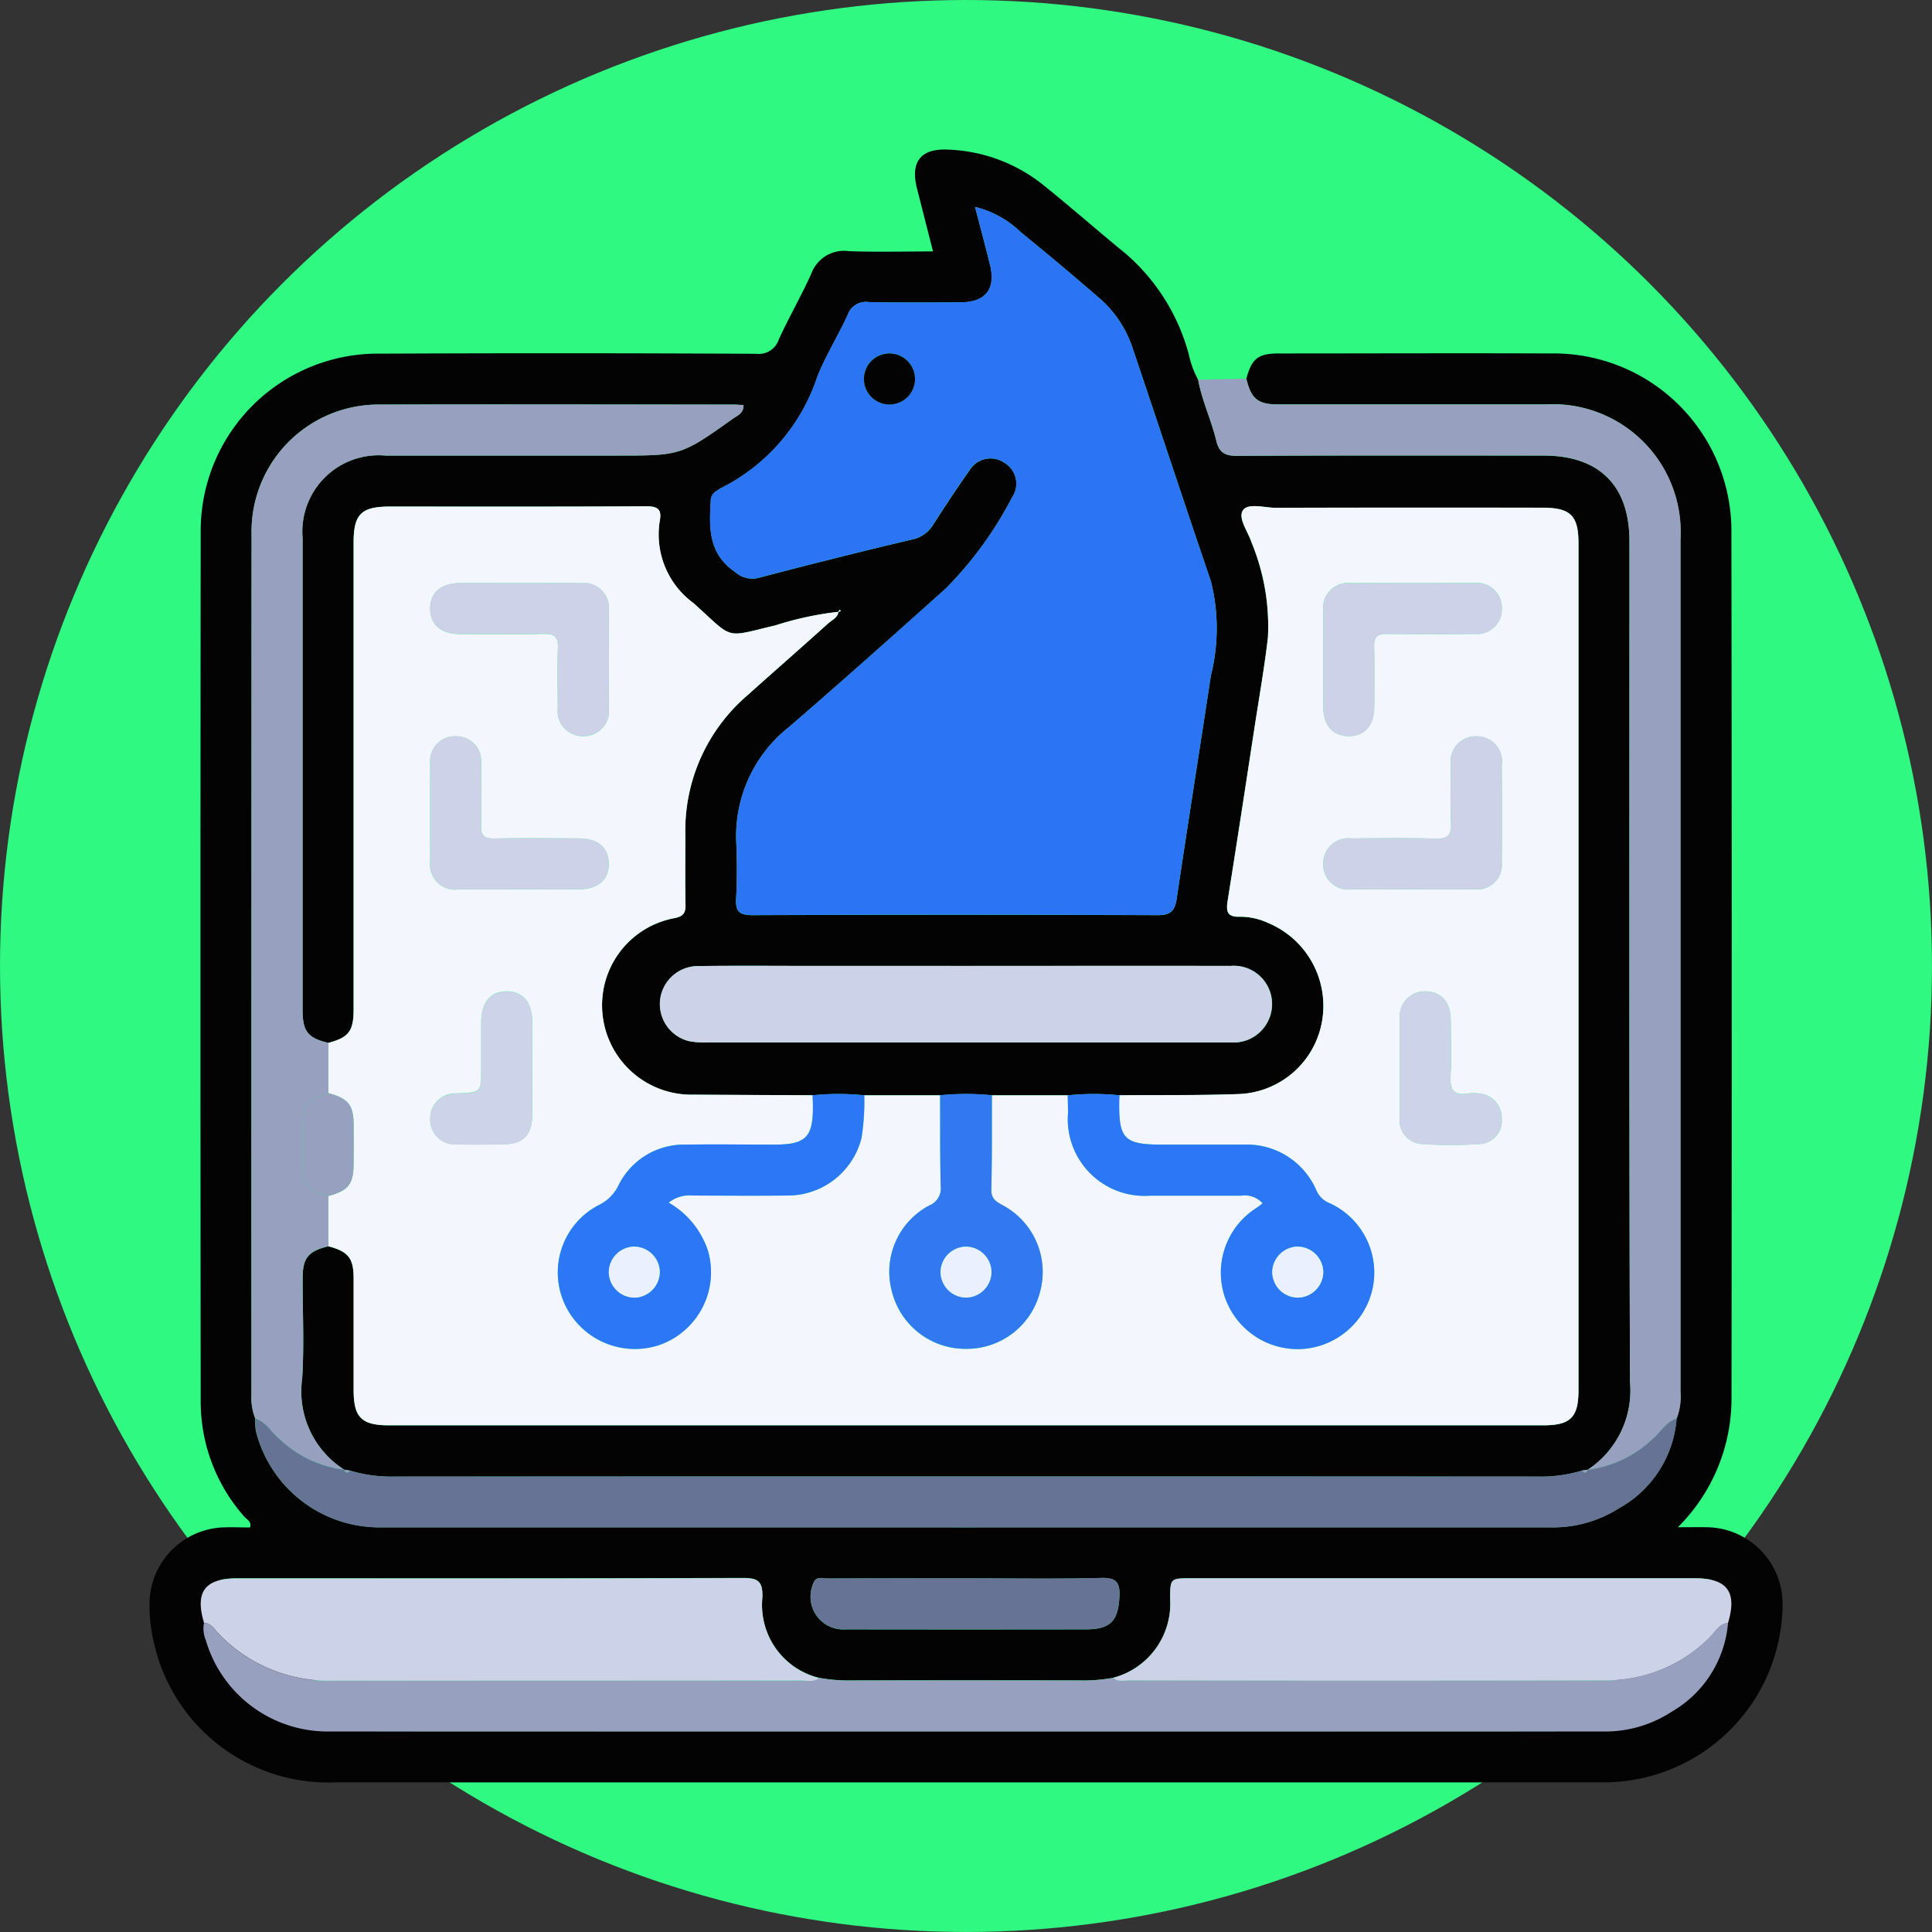 <svg xmlns="http://www.w3.org/2000/svg" width="90.997" height="90.997" viewBox="0 0 90.997 90.997">
  <rect x="0" y="0" width="90.997" height="90.997" fill="#333333" stroke="none"/>
  <g id="Grupo_85683" data-name="Grupo 85683" transform="translate(-0.278 -0.277)">
    <circle id="Elipse_5411" data-name="Elipse 5411" cx="45.498" cy="45.498" r="45.498" transform="translate(0.278 0.277)" fill="#2ff980"/>
    <g id="Grupo_85812" data-name="Grupo 85812" transform="translate(-353.384 455.707)">
      <path id="Trazado_127177" data-name="Trazado 127177" d="M412.364-437.594c.254-.945.555-1.188,1.525-1.188,4.281,0,8.562-.019,12.843,0a8.366,8.366,0,0,1,8.479,8.474q.03,20.355.005,40.711a8.556,8.556,0,0,1-2.527,6.1c.549,0,.956-.008,1.362,0a3.61,3.61,0,0,1,3.569,3.68,8.429,8.429,0,0,1-8.1,8.329c-.225.008-.45.009-.676.009q-29.7,0-59.408,0A8.415,8.415,0,0,1,360.925-378a7.568,7.568,0,0,1-.22-2.008,3.618,3.618,0,0,1,3.387-3.478c.447-.024.9,0,1.345,0,.089-.281-.144-.368-.259-.5a8.168,8.168,0,0,1-2.063-5.422q-.022-20.505,0-41.011a8.343,8.343,0,0,1,8.443-8.354q8.862-.041,17.724.007a.992.992,0,0,0,1.063-.677c.475-1.045,1.057-2.042,1.526-3.09a1.643,1.643,0,0,1,1.768-1.068c1.295.049,2.593.013,3.968.013l-.755-2.967c-.319-1.256.177-1.89,1.469-1.828a7.6,7.6,0,0,1,4.492,1.677c1.307,1.05,2.565,2.16,3.865,3.22a9.527,9.527,0,0,1,2.979,4.759,4.372,4.372,0,0,0,.437,1.184c.182.988.621,1.9.854,2.869.138.572.419.719.991.716,4.807-.025,9.614-.014,14.421-.014,2.627,0,4.049,1.414,4.049,4.03,0,13.2-.02,26.392.025,39.588a4.478,4.478,0,0,1-1.994,4.155l.016,0-.278.036a6.735,6.735,0,0,1-2.065.282q-26.951-.013-53.9,0a6.73,6.73,0,0,1-2.065-.282l-.279-.036.016,0a4.368,4.368,0,0,1-1.989-4.3c.1-1.571.017-3.153.022-4.73,0-.955.266-1.271,1.213-1.5.945.255,1.186.556,1.188,1.526,0,1.753,0,3.505,0,5.258,0,1.276.375,1.649,1.655,1.649h54.379c1.278,0,1.654-.375,1.654-1.651q0-19.943,0-39.887c0-1.314-.371-1.681-1.709-1.681q-6.272,0-12.543.005c-.537,0-1.3-.25-1.552.12s.239,1,.409,1.517a10.354,10.354,0,0,1,.768,4.471c-.165,1.415-.412,2.82-.629,4.229-.417,2.718-.831,5.438-1.265,8.153-.082.51-.041.8.589.77a3.12,3.12,0,0,1,1.309.292,4.231,4.231,0,0,1,2.569,4.477,4.141,4.141,0,0,1-3.936,3.583c-1.875.068-3.753.043-5.63.058a11.9,11.9,0,0,0-2.433,0l-3.572,0a12.248,12.248,0,0,0-2.441,0l-3.572,0a11.9,11.9,0,0,0-2.433,0l-5.622-.028a4.208,4.208,0,0,1-4.267-3.725,4.171,4.171,0,0,1,3.394-4.593c.412-.086.517-.246.508-.638-.024-1.1,0-2.2-.009-3.3a8.387,8.387,0,0,1,2.925-6.556c1.267-1.133,2.545-2.253,3.809-3.39.176-.158.435-.257.478-.538l.122-.045-.075-.06-.049.1a15.332,15.332,0,0,0-2.98.643c-2.449.573-1.91.688-3.841-1.046a4.006,4.006,0,0,1-1.591-3.91c.094-.53-.12-.659-.645-.656-4.026.023-8.053.012-12.079.013-1.335,0-1.7.358-1.7,1.677q0,10.992,0,21.984c0,1.047-.22,1.336-1.189,1.6-.973-.234-1.213-.539-1.214-1.574q0-11.112,0-22.224a3.594,3.594,0,0,1,3.906-3.866q5.443,0,10.886,0c3.03,0,3.031,0,5.488-1.745.209-.148.5-.25.488-.634-.177-.008-.345-.023-.513-.023-5.53,0-11.061-.013-16.591,0a5.981,5.981,0,0,0-6.065,6.112q-.014,20.272-.007,40.544a2.65,2.65,0,0,0,.181,1.1,3.292,3.292,0,0,0,.03.589,6,6,0,0,0,5.892,4.534q27.553.005,55.105,0a5.774,5.774,0,0,0,3.2-.9,5.282,5.282,0,0,0,2.716-4.229,2.864,2.864,0,0,0,.18-1.25q0-20.075,0-40.149a6.021,6.021,0,0,0-6.346-6.361q-6.3,0-12.606,0C412.907-436.381,412.589-436.648,412.364-437.594Zm22.688,58.6c.437-1.456-.033-2.1-1.546-2.1H409.771c-.989,0-.989,0-.994.979a3.613,3.613,0,0,1-2.685,3.708,7.821,7.821,0,0,1-1.562.124q-5.367-.009-10.735,0a7.842,7.842,0,0,1-1.562-.124,3.533,3.533,0,0,1-2.664-3.781c.023-.773-.2-.927-.94-.924-7.937.029-15.874.018-23.811.018-1.513,0-1.984.641-1.545,2.095a1.43,1.43,0,0,0,.086.807,5.978,5.978,0,0,0,5.775,4.3q30.027.012,60.053,0a5.711,5.711,0,0,0,3.2-.924A5.339,5.339,0,0,0,435.051-378.993Zm-35.465-66.689c.25.961.489,1.844.708,2.732.278,1.127-.207,1.754-1.36,1.761-1.452.008-2.9.023-4.356-.01a.9.9,0,0,0-.982.589c-.456,1-1.057,1.942-1.451,2.964a9.036,9.036,0,0,1-4.539,5.216c-.067.032-.123.086-.189.123a.534.534,0,0,0-.277.49c-.083,1.267-.1,2.478,1.141,3.323a1.2,1.2,0,0,0,1.129.278q3.586-.946,7.2-1.8a1.5,1.5,0,0,0,1-.692c.552-.864,1.116-1.722,1.711-2.558a1.154,1.154,0,0,1,1.643-.369A1.146,1.146,0,0,1,401.33-432a17.607,17.607,0,0,1-3.122,4.291c-2.44,2.188-4.888,4.368-7.367,6.511a6.537,6.537,0,0,0-2.5,5.446c.036.875.043,1.754-.007,2.628-.035.61.13.8.773.8q9.538-.037,19.076,0c.611,0,.812-.2.9-.772.521-3.507,1.08-7.009,1.611-10.514a9.125,9.125,0,0,0,0-4.444c-1.249-3.667-2.46-7.347-3.7-11.019a5.307,5.307,0,0,0-1.581-2.336q-1.814-1.573-3.679-3.088A4.66,4.66,0,0,0,399.586-445.682Zm-.418,35.747h-7.354c-1.751,0-3.5-.016-5.253.008a1.8,1.8,0,0,0-1.812,1.656,1.8,1.8,0,0,0,1.392,1.885,4.12,4.12,0,0,0,.9.054q10.393,0,20.786,0c1.276,0,2.552,0,3.827,0a1.8,1.8,0,0,0,1.759-1.056,1.8,1.8,0,0,0-1.783-2.546C407.473-409.944,403.32-409.935,399.168-409.936Zm.072,28.847c-2.2,0-4.4,0-6.6.007-.241,0-.56-.142-.682.261a1.54,1.54,0,0,0,1.539,2.134q5.662.009,11.325,0c1.14,0,1.508-.406,1.563-1.527.032-.652-.115-.912-.846-.894C403.441-381.053,401.34-381.088,399.24-381.088Z" transform="translate(0)" fill="#040303"/>
      <path id="Trazado_127178" data-name="Trazado 127178" d="M543.107-361.139a4.479,4.479,0,0,0,1.994-4.155c-.045-13.2-.024-26.392-.025-39.588,0-2.615-1.421-4.029-4.049-4.03-4.807,0-9.614-.011-14.421.014-.573,0-.854-.145-.991-.716-.233-.969-.672-1.881-.854-2.869l2.268-.047c.225.945.544,1.212,1.5,1.213q6.3.005,12.607,0a6.021,6.021,0,0,1,6.346,6.361q0,20.074,0,40.149a2.864,2.864,0,0,1-.18,1.25c-.5.156-.739.633-1.114.944A5.4,5.4,0,0,1,543.107-361.139Z" transform="translate(-114.666 -25.063)" fill="#97a0bf"/>
      <path id="Trazado_127179" data-name="Trazado 127179" d="M412.715-387.625c-.043.281-.3.38-.478.538-1.264,1.137-2.542,2.257-3.809,3.39a8.387,8.387,0,0,0-2.925,6.556c0,1.1-.015,2.2.009,3.3.008.392-.1.552-.508.638a4.171,4.171,0,0,0-3.394,4.593,4.208,4.208,0,0,0,4.266,3.725l5.621.028c0,.175.013.35.014.525.008,1.454-.337,1.8-1.814,1.8-1.4,0-2.8-.016-4.2,0a3.436,3.436,0,0,0-3.153,1.938,1.978,1.978,0,0,1-.913.907,3.572,3.572,0,0,0-1.6,4.69,3.643,3.643,0,0,0,4.478,1.894,3.634,3.634,0,0,0,2.259-4.425,4.085,4.085,0,0,0-1.851-2.27,1.55,1.55,0,0,1,1.126-.335c1.5,0,3,.015,4.5,0a3.584,3.584,0,0,0,3.455-2.708,11.147,11.147,0,0,0,.131-2.014l3.572,0c.005,1.426-.008,2.853.028,4.278a.868.868,0,0,1-.544.919,3.533,3.533,0,0,0-1.764,4.01,3.568,3.568,0,0,0,3.5,2.739,3.563,3.563,0,0,0,3.5-2.738,3.56,3.56,0,0,0-1.759-4.017c-.322-.179-.563-.309-.55-.761.04-1.476.024-2.952.03-4.429l3.572,0c0,.275.013.55.014.826a3.615,3.615,0,0,0,3.872,3.9q2.139,0,4.279,0a1.12,1.12,0,0,1,1.015.362c-.11.083-.186.144-.265.2a3.608,3.608,0,0,0-1.5,4.258,3.627,3.627,0,0,0,3.762,2.39,3.636,3.636,0,0,0,3.2-2.931,3.6,3.6,0,0,0-2.14-3.968,1.124,1.124,0,0,1-.534-.578,3.568,3.568,0,0,0-3.415-2.137h-3.829c-1.813,0-2.067-.261-2.033-2.1,0-.075.007-.15.011-.225,1.877-.016,3.755.01,5.63-.058a4.141,4.141,0,0,0,3.936-3.583,4.232,4.232,0,0,0-2.569-4.477,3.12,3.12,0,0,0-1.309-.292c-.63.026-.671-.26-.589-.77.434-2.716.848-5.435,1.265-8.153.216-1.409.464-2.814.629-4.229a10.353,10.353,0,0,0-.768-4.471c-.171-.515-.651-1.158-.409-1.517s1.015-.119,1.552-.12q6.271-.017,12.543-.005c1.338,0,1.709.368,1.709,1.681q0,19.943,0,39.887c0,1.275-.376,1.651-1.654,1.651H391.535c-1.28,0-1.653-.373-1.655-1.649,0-1.753,0-3.505,0-5.258,0-.97-.243-1.271-1.188-1.526q0-1.182,0-2.364c.944-.255,1.183-.558,1.19-1.524,0-.625.007-1.251,0-1.876-.011-.892-.27-1.2-1.189-1.448v-2.365c.969-.263,1.189-.552,1.189-1.6q0-10.992,0-21.984c0-1.319.363-1.676,1.7-1.677,4.026,0,8.053.01,12.079-.013.524,0,.738.126.645.656a4.006,4.006,0,0,0,1.591,3.91c1.93,1.734,1.392,1.619,3.841,1.046a15.327,15.327,0,0,1,2.98-.643Zm-14.967-1.353c-.95,0-1.9,0-2.851,0-.9.006-1.405.438-1.411,1.19s.5,1.206,1.391,1.21c1.326.007,2.651.019,3.976-.007.484-.009.667.139.65.638-.032.949-.017,1.9-.006,2.851a1.18,1.18,0,0,0,1.2,1.326,1.178,1.178,0,0,0,1.2-1.327q.016-2.288,0-4.577a1.168,1.168,0,0,0-1.295-1.3C399.649-388.989,398.7-388.978,397.748-388.978Zm42.062,0c-.975,0-1.951-.009-2.926,0a1.183,1.183,0,0,0-1.332,1.342q-.015,2.251,0,4.5c0,.849.436,1.343,1.162,1.364.762.022,1.229-.485,1.237-1.364.009-.95.022-1.9-.006-2.851-.014-.466.163-.606.612-.6,1.375.021,2.751.017,4.126,0a1.165,1.165,0,0,0,1.278-1.171,1.172,1.172,0,0,0-1.3-1.225C441.712-388.988,440.761-388.978,439.811-388.978Zm-42.132,14.423c.925,0,1.851,0,2.776,0,.943,0,1.463-.454,1.442-1.235-.02-.75-.521-1.163-1.436-1.166-1.325-.005-2.651-.017-3.976.006-.459.008-.616-.151-.6-.607.025-.975.018-1.951,0-2.926a1.168,1.168,0,0,0-1.168-1.281,1.168,1.168,0,0,0-1.228,1.3q-.018,2.289,0,4.577a1.182,1.182,0,0,0,1.339,1.335C395.778-374.546,396.728-374.555,397.678-374.555Zm42.046,0c.975,0,1.951.01,2.926,0a1.168,1.168,0,0,0,1.307-1.29c.014-1.526.011-3.051,0-4.577a1.18,1.18,0,0,0-1.186-1.339,1.173,1.173,0,0,0-1.212,1.312c-.012.925-.032,1.852.008,2.776.024.553-.141.747-.714.73-1.324-.039-2.651-.02-3.976-.009a1.178,1.178,0,0,0-1.329,1.2,1.178,1.178,0,0,0,1.323,1.2C437.824-374.546,438.775-374.555,439.725-374.555Zm-41.432,8.4c0-.725,0-1.45,0-2.175-.007-.9-.43-1.409-1.181-1.42-.779-.012-1.215.506-1.221,1.455,0,.725,0,1.45,0,2.175,0,1.127,0,1.127-1.143,1.176a1.175,1.175,0,0,0-1.259,1.192,1.162,1.162,0,0,0,1.241,1.207c.725.019,1.45.01,2.175,0,.95-.01,1.377-.428,1.388-1.364C398.3-364.65,398.292-365.4,398.292-366.15Zm40.863-.036c0,.8,0,1.6,0,2.4a1.1,1.1,0,0,0,1.053,1.229,19.057,19.057,0,0,0,2.7,0,1.086,1.086,0,0,0,1.05-1.155,1.157,1.157,0,0,0-1.071-1.222,1.931,1.931,0,0,0-.524,0c-.692.114-.854-.208-.817-.845.05-.872.02-1.75.01-2.624-.009-.837-.456-1.332-1.183-1.341a1.175,1.175,0,0,0-1.215,1.309C439.146-367.686,439.156-366.936,439.156-366.186Z" transform="translate(-19.562 -38.987)" fill="#f3f6fd"/>
      <path id="Trazado_127180" data-name="Trazado 127180" d="M460.887-439.4a4.659,4.659,0,0,1,2.147,1.184q1.863,1.516,3.679,3.088a5.308,5.308,0,0,1,1.582,2.336c1.235,3.672,2.447,7.352,3.7,11.019a9.124,9.124,0,0,1,0,4.444c-.532,3.506-1.09,7.007-1.611,10.514-.085.573-.287.774-.9.772q-9.537-.037-19.076,0c-.644,0-.809-.192-.773-.8.051-.873.043-1.753.007-2.628a6.538,6.538,0,0,1,2.5-5.446c2.479-2.143,4.928-4.322,7.367-6.511a17.606,17.606,0,0,0,3.122-4.291,1.145,1.145,0,0,0-.371-1.635,1.154,1.154,0,0,0-1.643.369c-.594.836-1.158,1.694-1.711,2.558a1.5,1.5,0,0,1-1,.693q-3.607.86-7.2,1.8a1.2,1.2,0,0,1-1.129-.278c-1.24-.846-1.223-2.056-1.141-3.323a.534.534,0,0,1,.277-.49c.065-.036.122-.09.189-.123a9.035,9.035,0,0,0,4.539-5.216c.395-1.022,1-1.963,1.451-2.964a.9.9,0,0,1,.982-.589c1.451.033,2.9.018,4.356.01,1.154-.007,1.638-.634,1.36-1.761C461.377-437.552,461.138-438.435,460.887-439.4Zm-2.829,8.16a1.205,1.205,0,0,0-1.124-1.259,1.2,1.2,0,0,0-1.277,1.1,1.2,1.2,0,0,0,1.159,1.3A1.2,1.2,0,0,0,458.059-431.236Z" transform="translate(-61.301 -6.286)" fill="#2b75f5"/>
      <path id="Trazado_127181" data-name="Trazado 127181" d="M398.132-215.3a7.843,7.843,0,0,0,1.562.124q5.367-.009,10.735,0a7.822,7.822,0,0,0,1.562-.124c.238.209.527.117.792.117q11.188.008,22.377,0a6.862,6.862,0,0,0,4.93-2.027c.259-.253.436-.628.86-.679a5.338,5.338,0,0,1-2.666,4.191,5.711,5.711,0,0,1-3.2.924q-30.027,0-60.053,0a5.978,5.978,0,0,1-5.776-4.3,1.43,1.43,0,0,1-.086-.807c.324,0,.466.274.648.465a7.17,7.17,0,0,0,5.442,2.252q11-.014,22-.008C397.554-215.182,397.868-215.08,398.132-215.3Z" transform="translate(-5.899 -161.103)" fill="#97a0bf"/>
      <path id="Trazado_127182" data-name="Trazado 127182" d="M380.285-378.437q0,1.182,0,2.365c-.945.223-1.208.542-1.215,1.488q-.007.935,0,1.871c.008.947.27,1.265,1.215,1.489q0,1.182,0,2.364c-.948.227-1.21.543-1.213,1.5-.005,1.577.076,3.159-.022,4.73a4.368,4.368,0,0,0,1.989,4.3,5.409,5.409,0,0,1-3.08-1.472c-.375-.311-.609-.787-1.114-.943a2.648,2.648,0,0,1-.181-1.1q0-20.272.007-40.544a5.981,5.981,0,0,1,6.065-6.112c5.53-.016,11.061,0,16.591,0,.168,0,.335.015.513.023.015.385-.279.486-.488.634-2.457,1.747-2.458,1.745-5.488,1.745q-5.443,0-10.886,0a3.594,3.594,0,0,0-3.906,3.866q0,11.112,0,22.224C379.072-378.976,379.312-378.671,380.285-378.437Z" transform="translate(-11.157 -27.874)" fill="#97a0bf"/>
      <path id="Trazado_127183" data-name="Trazado 127183" d="M377.265-249.858c.5.156.74.633,1.114.943a5.41,5.41,0,0,0,3.08,1.472l-.015,0c.076.145.166.182.279.036a6.73,6.73,0,0,0,2.065.282q26.951-.013,53.9,0a6.73,6.73,0,0,0,2.064-.282c.113.147.2.109.278-.035l-.016,0a5.4,5.4,0,0,0,3.081-1.471c.375-.311.609-.788,1.114-.944a5.282,5.282,0,0,1-2.716,4.229,5.773,5.773,0,0,1-3.2.9q-27.553,0-55.105,0a6,6,0,0,1-5.892-4.534A3.3,3.3,0,0,1,377.265-249.858Z" transform="translate(-11.577 -138.76)" fill="#667395"/>
      <path id="Trazado_127184" data-name="Trazado 127184" d="M397.838-220.2c-.265.218-.578.115-.868.116q-11,.009-22,.008a7.17,7.17,0,0,1-5.442-2.252c-.182-.191-.324-.462-.648-.465-.44-1.454.032-2.095,1.545-2.095,7.937,0,15.874.011,23.811-.018.741,0,.963.151.94.924A3.533,3.533,0,0,0,397.838-220.2Z" transform="translate(-5.605 -156.197)" fill="#ccd2e8"/>
      <path id="Trazado_127185" data-name="Trazado 127185" d="M540.425-222.754c-.424.051-.6.426-.86.679a6.863,6.863,0,0,1-4.93,2.027q-11.188.025-22.377,0c-.265,0-.554.093-.792-.117a3.613,3.613,0,0,0,2.685-3.708c0-.979,0-.979.994-.979h23.734C540.392-224.849,540.862-224.209,540.425-222.754Z" transform="translate(-105.374 -156.239)" fill="#ccd2e8"/>
      <path id="Trazado_127186" data-name="Trazado 127186" d="M454.981-320.676c4.152,0,8.3-.008,12.457,0a1.8,1.8,0,0,1,1.783,2.546,1.8,1.8,0,0,1-1.759,1.056c-1.276,0-2.551,0-3.827,0q-10.393,0-20.786,0a4.118,4.118,0,0,1-.9-.054,1.8,1.8,0,0,1-1.392-1.885,1.8,1.8,0,0,1,1.812-1.656c1.751-.024,3.5-.008,5.253-.008Z" transform="translate(-55.813 -89.259)" fill="#ccd2e8"/>
      <path id="Trazado_127187" data-name="Trazado 127187" d="M439.02-300.574a11.153,11.153,0,0,1-.131,2.014,3.584,3.584,0,0,1-3.455,2.708c-1.5.017-3,.007-4.5,0a1.55,1.55,0,0,0-1.126.335,4.085,4.085,0,0,1,1.851,2.27,3.634,3.634,0,0,1-2.259,4.425,3.643,3.643,0,0,1-4.478-1.894,3.572,3.572,0,0,1,1.6-4.69,1.979,1.979,0,0,0,.913-.906,3.436,3.436,0,0,1,3.152-1.938c1.4-.021,2.8,0,4.2,0,1.477,0,1.822-.342,1.814-1.8,0-.175-.009-.35-.014-.525A11.935,11.935,0,0,1,439.02-300.574Zm-9.632,8.3a1.218,1.218,0,0,0-1.211-1.172,1.218,1.218,0,0,0-1.19,1.193,1.216,1.216,0,0,0,1.248,1.209A1.22,1.22,0,0,0,429.388-292.274Z" transform="translate(-44.65 -103.269)" fill="#2c77f5"/>
      <path id="Trazado_127188" data-name="Trazado 127188" d="M506.8-300.574c0,.075-.01.15-.011.225-.033,1.835.22,2.1,2.033,2.1h3.829a3.568,3.568,0,0,1,3.415,2.137,1.124,1.124,0,0,0,.534.578,3.6,3.6,0,0,1,2.14,3.968,3.636,3.636,0,0,1-3.2,2.931,3.627,3.627,0,0,1-3.763-2.39,3.608,3.608,0,0,1,1.5-4.258c.079-.056.155-.117.265-.2a1.12,1.12,0,0,0-1.015-.362q-2.14,0-4.279,0a3.615,3.615,0,0,1-3.872-3.9c0-.275-.009-.55-.014-.826A11.932,11.932,0,0,1,506.8-300.574Zm8.4,9.531a1.218,1.218,0,0,0,1.2-1.181,1.217,1.217,0,0,0-1.236-1.221,1.22,1.22,0,0,0-1.165,1.219A1.216,1.216,0,0,0,515.194-291.043Z" transform="translate(-100.41 -103.269)" fill="#2c77f5"/>
      <path id="Trazado_127189" data-name="Trazado 127189" d="M481.272-300.581c-.005,1.476.011,2.953-.029,4.428-.012.452.228.583.55.761a3.56,3.56,0,0,1,1.759,4.017,3.563,3.563,0,0,1-3.5,2.738,3.568,3.568,0,0,1-3.5-2.739,3.533,3.533,0,0,1,1.764-4.01.868.868,0,0,0,.544-.919c-.035-1.426-.022-2.852-.028-4.278A12.271,12.271,0,0,1,481.272-300.581Zm-.023,8.322a1.215,1.215,0,0,0-1.191-1.188,1.218,1.218,0,0,0-1.207,1.173,1.215,1.215,0,0,0,1.228,1.225A1.217,1.217,0,0,0,481.25-292.259Z" transform="translate(-80.89 -103.265)" fill="#3279f1"/>
      <path id="Trazado_127190" data-name="Trazado 127190" d="M471.578-224.9c2.1,0,4.2.035,6.3-.019.731-.019.878.241.846.894-.056,1.121-.424,1.526-1.563,1.527q-5.662.007-11.324,0a1.54,1.54,0,0,1-1.539-2.134c.122-.4.441-.26.682-.261C467.178-224.9,469.378-224.9,471.578-224.9Z" transform="translate(-72.338 -156.193)" fill="#667395"/>
      <path id="Trazado_127191" data-name="Trazado 127191" d="M391.423-241.815c-.113.146-.2.109-.279-.036Z" transform="translate(-21.277 -144.356)" fill="#97a0bf"/>
      <path id="Trazado_127192" data-name="Trazado 127192" d="M585.1-241.851c-.076.144-.165.182-.279.036Z" transform="translate(-156.645 -144.356)" fill="#97a0bf"/>
      <path id="Trazado_127193" data-name="Trazado 127193" d="M468.481-376.3l.049-.1.075.06-.122.045Z" transform="translate(-75.33 -50.311)" fill="#f3f6fd"/>
      <path id="Trazado_127194" data-name="Trazado 127194" d="M408.883-380.558c.951,0,1.9-.011,2.851,0a1.168,1.168,0,0,1,1.295,1.3q.019,2.288,0,4.577a1.178,1.178,0,0,1-1.2,1.327,1.18,1.18,0,0,1-1.2-1.326c-.011-.95-.025-1.9.006-2.851.017-.5-.165-.648-.65-.638-1.325.026-2.651.014-3.976.007-.888,0-1.4-.456-1.391-1.21s.512-1.184,1.411-1.19C406.982-380.563,407.933-380.559,408.883-380.558Z" transform="translate(-30.696 -47.407)" fill="#cdd2e8"/>
      <path id="Trazado_127195" data-name="Trazado 127195" d="M548.585-380.558c.95,0,1.9-.01,2.851,0a1.171,1.171,0,0,1,1.3,1.225,1.165,1.165,0,0,1-1.278,1.171c-1.375.014-2.751.018-4.126,0-.449-.007-.625.133-.612.6.027.95.015,1.9.006,2.851-.008.879-.475,1.386-1.237,1.364-.726-.021-1.158-.515-1.162-1.364q-.012-2.251,0-4.5a1.183,1.183,0,0,1,1.332-1.342C546.635-380.567,547.61-380.558,548.585-380.558Z" transform="translate(-128.336 -47.407)" fill="#cdd2e8"/>
      <path id="Trazado_127196" data-name="Trazado 127196" d="M408.8-349.382c-.95,0-1.9.008-2.851,0a1.182,1.182,0,0,1-1.339-1.335q-.016-2.288,0-4.577a1.168,1.168,0,0,1,1.228-1.3A1.168,1.168,0,0,1,407-355.311c.014.975.021,1.951,0,2.926-.012.456.145.615.6.607,1.325-.023,2.651-.011,3.976-.006.914,0,1.416.416,1.435,1.166.02.781-.5,1.23-1.442,1.235C410.649-349.378,409.724-349.382,408.8-349.382Z" transform="translate(-30.681 -64.16)" fill="#cdd2e8"/>
      <path id="Trazado_127197" data-name="Trazado 127197" d="M548.512-349.381c-.95,0-1.9.009-2.851,0a1.178,1.178,0,0,1-1.323-1.2,1.178,1.178,0,0,1,1.329-1.2c1.325-.011,2.652-.029,3.976.009.572.017.737-.178.714-.73-.04-.924-.02-1.85-.008-2.776a1.173,1.173,0,0,1,1.212-1.312,1.18,1.18,0,0,1,1.186,1.339c.009,1.526.012,3.052,0,4.577a1.168,1.168,0,0,1-1.308,1.29C550.463-349.371,549.488-349.381,548.512-349.381Z" transform="translate(-128.349 -64.161)" fill="#cdd2e8"/>
      <path id="Trazado_127198" data-name="Trazado 127198" d="M409.427-313.073c0,.75.007,1.5,0,2.25-.011.936-.438,1.354-1.388,1.364-.725.007-1.45.016-2.175,0a1.162,1.162,0,0,1-1.241-1.207,1.175,1.175,0,0,1,1.259-1.192c1.143-.049,1.143-.049,1.143-1.176,0-.725,0-1.45,0-2.175.005-.95.442-1.467,1.221-1.455.751.011,1.174.515,1.181,1.42C409.431-314.524,409.427-313.8,409.427-313.073Z" transform="translate(-30.696 -92.064)" fill="#cdd3e8"/>
      <path id="Trazado_127199" data-name="Trazado 127199" d="M556.3-313.109c0-.75-.01-1.5,0-2.25a1.175,1.175,0,0,1,1.215-1.309c.728.009,1.174.5,1.183,1.341.01.875.04,1.753-.01,2.624-.037.637.125.959.817.845a1.93,1.93,0,0,1,.524,0,1.157,1.157,0,0,1,1.071,1.222,1.086,1.086,0,0,1-1.05,1.155,19.076,19.076,0,0,1-2.7,0,1.1,1.1,0,0,1-1.053-1.229C556.3-311.509,556.3-312.309,556.3-313.109Z" transform="translate(-136.708 -92.064)" fill="#cdd3e8"/>
      <path id="Trazado_127200" data-name="Trazado 127200" d="M385.861-295.923c-.945-.224-1.207-.543-1.215-1.489q-.007-.935,0-1.871c.008-.947.27-1.265,1.215-1.488.919.246,1.178.556,1.189,1.448.008.625.005,1.251,0,1.876C387.044-296.481,386.806-296.178,385.861-295.923Z" transform="translate(-16.733 -103.175)" fill="#97a0bf"/>
      <path id="Trazado_127201" data-name="Trazado 127201" d="M474.88-415.223a1.2,1.2,0,0,1-1.242,1.143,1.2,1.2,0,0,1-1.159-1.3,1.2,1.2,0,0,1,1.277-1.1A1.205,1.205,0,0,1,474.88-415.223Z" transform="translate(-78.122 -22.3)" fill="#040303"/>
      <path id="Trazado_127202" data-name="Trazado 127202" d="M434.961-275.579a1.22,1.22,0,0,1-1.153,1.23,1.216,1.216,0,0,1-1.248-1.209,1.218,1.218,0,0,1,1.19-1.193A1.218,1.218,0,0,1,434.961-275.579Z" transform="translate(-50.224 -119.963)" fill="#eaf0fd"/>
      <path id="Trazado_127203" data-name="Trazado 127203" d="M537.549-274.35a1.216,1.216,0,0,1-1.2-1.183,1.22,1.22,0,0,1,1.165-1.219,1.217,1.217,0,0,1,1.237,1.221A1.218,1.218,0,0,1,537.549-274.35Z" transform="translate(-122.765 -119.962)" fill="#eaf0fd"/>
      <path id="Trazado_127204" data-name="Trazado 127204" d="M486.858-275.557a1.217,1.217,0,0,1-1.17,1.21,1.215,1.215,0,0,1-1.228-1.225,1.218,1.218,0,0,1,1.207-1.173A1.215,1.215,0,0,1,486.858-275.557Z" transform="translate(-86.498 -119.967)" fill="#eaf0fd"/>
    </g>
  </g>
</svg>
